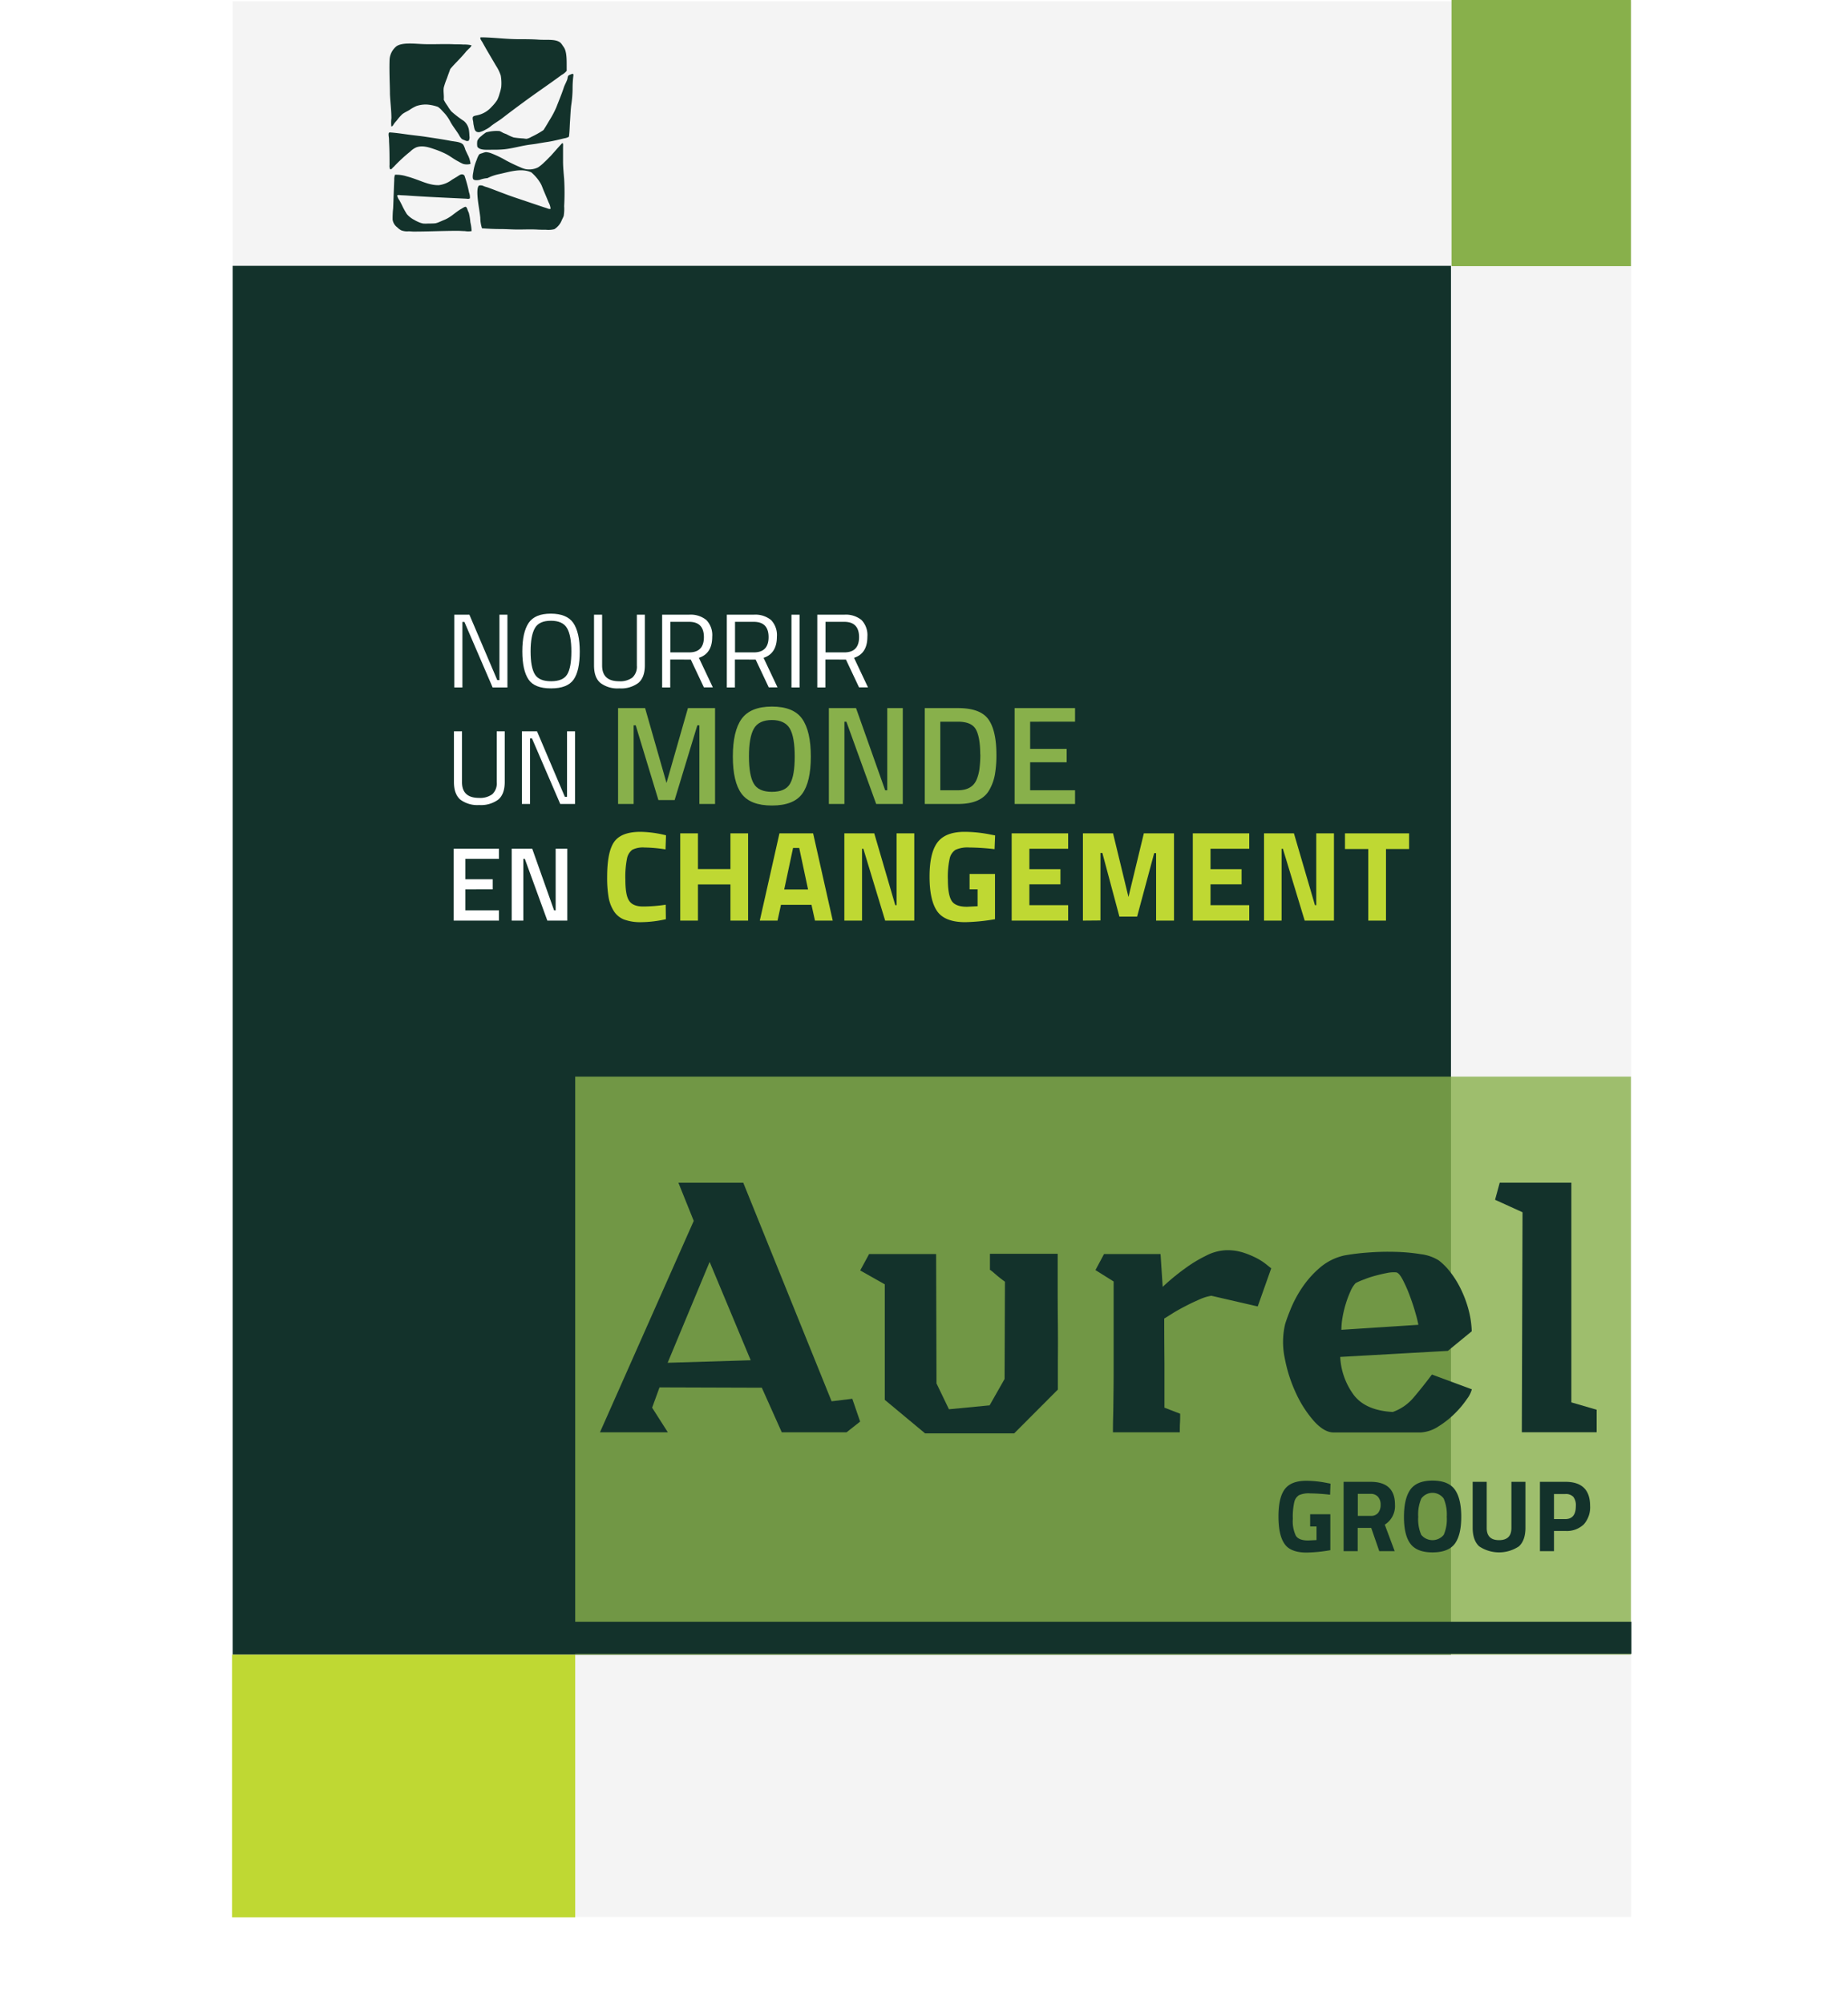 <svg xmlns="http://www.w3.org/2000/svg" xmlns:xlink="http://www.w3.org/1999/xlink" viewBox="0 0 500 542.28"><defs><style>.cls-1{mask:url(#mask);filter:url(#luminosity-noclip-3);}.cls-15,.cls-2,.cls-4,.cls-7{mix-blend-mode:multiply;}.cls-2{fill:url(#radial-gradient);}.cls-3{mask:url(#mask-2);filter:url(#luminosity-noclip-4);}.cls-4{fill:url(#linear-gradient);}.cls-5{isolation:isolate;}.cls-6{mask:url(#mask-3);}.cls-7{fill:url(#radial-gradient-2);}.cls-8{fill:#f4f4f4;}.cls-16,.cls-9{fill:#13322b;}.cls-10,.cls-11{fill:#88b04b;}.cls-10{opacity:0.8;}.cls-12{fill:#bfd833;}.cls-13{fill:#fff;}.cls-14{mask:url(#mask-4);}.cls-15{opacity:0.7;fill:url(#linear-gradient-2);}.cls-16{fill-rule:evenodd;}.cls-17{filter:url(#luminosity-noclip-2);}.cls-18{filter:url(#luminosity-noclip);}</style><filter id="luminosity-noclip" x="0" y="-8356.47" width="500" height="32766" filterUnits="userSpaceOnUse" color-interpolation-filters="sRGB"><feFlood flood-color="#fff" result="bg"/><feBlend in="SourceGraphic" in2="bg"/></filter><mask id="mask" x="0" y="-8356.47" width="500" height="32766" maskUnits="userSpaceOnUse"><g class="cls-18"/></mask><radialGradient id="radial-gradient" cx="-2409.57" cy="-57382.66" r="677.08" gradientTransform="translate(1139.9 2187.23) scale(0.37 0.03)" gradientUnits="userSpaceOnUse"><stop offset="0" stop-color="#fff"/><stop offset="1"/></radialGradient><filter id="luminosity-noclip-2" x="80.66" y="-8356.47" width="219.78" height="32766" filterUnits="userSpaceOnUse" color-interpolation-filters="sRGB"><feFlood flood-color="#fff" result="bg"/><feBlend in="SourceGraphic" in2="bg"/></filter><mask id="mask-2" x="80.66" y="-8356.47" width="219.78" height="32766" maskUnits="userSpaceOnUse"><g class="cls-17"/></mask><linearGradient id="linear-gradient" x1="80.66" y1="259.8" x2="300.44" y2="259.8" gradientTransform="matrix(1, 0, 0, 1, 0, 0)" xlink:href="#radial-gradient"/><filter id="luminosity-noclip-3" x="0" y="502.99" width="500" height="39.29" filterUnits="userSpaceOnUse" color-interpolation-filters="sRGB"><feFlood flood-color="#fff" result="bg"/><feBlend in="SourceGraphic" in2="bg"/></filter><mask id="mask-3" x="0" y="502.99" width="500" height="39.29" maskUnits="userSpaceOnUse"><g class="cls-1"><ellipse class="cls-2" cx="250" cy="522.64" rx="250" ry="19.65"/></g></mask><radialGradient id="radial-gradient-2" cx="-2409.57" cy="-57382.66" r="677.08" gradientTransform="translate(1139.9 2187.23) scale(0.37 0.03)" gradientUnits="userSpaceOnUse"><stop offset="0.64" stop-color="gray"/><stop offset="0.93" stop-color="#fff"/></radialGradient><filter id="luminosity-noclip-4" x="80.66" y="0.33" width="219.78" height="518.95" filterUnits="userSpaceOnUse" color-interpolation-filters="sRGB"><feFlood flood-color="#fff" result="bg"/><feBlend in="SourceGraphic" in2="bg"/></filter><mask id="mask-4" x="80.66" y="0.33" width="219.78" height="518.95" maskUnits="userSpaceOnUse"><g class="cls-3"><rect class="cls-4" x="80.66" y="0.33" width="219.78" height="518.95"/></g></mask><linearGradient id="linear-gradient-2" x1="80.66" y1="259.8" x2="300.44" y2="259.8" gradientUnits="userSpaceOnUse"><stop offset="0" stop-color="#d1d3d4"/><stop offset="1" stop-color="#f2f2f2"/></linearGradient></defs><g class="cls-5"><g id="Calque_2" data-name="Calque 2"><g id="Calque_1-2" data-name="Calque 1"><g class="cls-6"><ellipse class="cls-7" cx="250" cy="522.64" rx="250" ry="19.65"/></g><rect class="cls-8" x="62.95" y="0.33" width="378.38" height="518.34"/><rect class="cls-9" x="62.95" y="71.92" width="329.63" height="375.76"/><rect class="cls-10" x="155.63" y="291.29" width="285.64" height="156.39"/><rect class="cls-11" x="392.73" width="48.54" height="72.01"/><rect class="cls-12" x="62.78" y="447.68" width="92.85" height="71.08"/><path class="cls-13" d="M122.92,186V166.31H127L134.54,184h.59V166.31h2.16V186h-4l-7.64-17.73h-.54V186Z"/><path class="cls-13" d="M156.86,176.28q0,5.25-1.68,7.61t-6.09,2.36c-3,0-5-.8-6.09-2.41s-1.68-4.14-1.68-7.6.57-6,1.71-7.7,3.15-2.51,6-2.51,4.92.83,6.07,2.5S156.86,172.78,156.86,176.28Zm-13.3-.05q0,4.31,1.14,6.2t4.39,1.89c2.17,0,3.62-.62,4.37-1.85s1.13-3.29,1.13-6.19-.39-5-1.17-6.33-2.23-2-4.36-2-3.58.66-4.34,2S143.56,173.35,143.56,176.23Z"/><path class="cls-13" d="M162.91,180.06q0,4.26,4.6,4.26a5.49,5.49,0,0,0,3.59-1,4,4,0,0,0,1.21-3.25V166.31h2.16V180c0,2.2-.59,3.79-1.75,4.77a7.78,7.78,0,0,1-5.16,1.48,7.63,7.63,0,0,1-5.12-1.48q-1.73-1.47-1.72-4.77V166.31h2.19Z"/><path class="cls-13" d="M181.34,178.44V186h-2.19V166.31h7.27a6.71,6.71,0,0,1,4.7,1.45,5.87,5.87,0,0,1,1.58,4.52q0,4.54-3.61,5.7l3.78,8h-2.42l-3.55-7.53Zm5.11-1.93q4,0,4-4.13t-4-4.14h-5.08v8.27Z"/><path class="cls-13" d="M198.84,178.44V186h-2.19V166.31h7.27a6.71,6.71,0,0,1,4.7,1.45,5.87,5.87,0,0,1,1.58,4.52c0,3-1.21,4.93-3.61,5.7l3.78,8H208l-3.55-7.53Zm5.11-1.93q4,0,4-4.13t-4-4.14h-5.08v8.27Z"/><path class="cls-13" d="M214.14,186V166.31h2.19V186Z"/><path class="cls-13" d="M223.32,178.44V186h-2.19V166.31h7.27a6.71,6.71,0,0,1,4.7,1.45,5.87,5.87,0,0,1,1.58,4.52q0,4.54-3.61,5.7l3.78,8h-2.42l-3.55-7.53Zm5.11-1.93q4,0,4-4.13t-4-4.14h-5.08v8.27Z"/><path class="cls-13" d="M125,211.62c0,2.84,1.54,4.26,4.6,4.26a5.54,5.54,0,0,0,3.6-1,4,4,0,0,0,1.2-3.25V197.87h2.16v13.69c0,2.19-.58,3.79-1.74,4.77a7.86,7.86,0,0,1-5.16,1.48,7.73,7.73,0,0,1-5.13-1.48c-1.14-1-1.71-2.58-1.71-4.77V197.87H125Z"/><path class="cls-13" d="M141.21,217.52V197.87h4.09l7.53,17.72h.59V197.87h2.16v19.65h-4l-7.64-17.72h-.53v17.72Z"/><path class="cls-11" d="M167.23,217.52V191.58h7.31l5.79,20.26,5.8-20.26h7.34v25.94h-4.24V196.24h-.56l-6.14,20.22h-4.39L172,196.24h-.56v21.28Z"/><path class="cls-11" d="M217.05,214.76c-1.55,2.12-4.29,3.18-8.2,3.18s-6.65-1.07-8.22-3.2-2.35-5.48-2.35-10.05.79-8,2.37-10.19,4.31-3.33,8.2-3.33,6.62,1.1,8.18,3.31,2.35,5.61,2.35,10.21S218.6,212.64,217.05,214.76ZM203.93,212c.85,1.49,2.5,2.24,4.92,2.24s4.06-.73,4.91-2.2,1.26-3.92,1.26-7.36-.43-6-1.3-7.52-2.5-2.35-4.87-2.35-4,.78-4.89,2.35-1.32,4.06-1.32,7.48S203.07,210.54,203.93,212Z"/><path class="cls-11" d="M224.26,217.52V191.58h7.35l7.88,22.23h.57V191.58h4.2v25.94h-7.2L229,195.26h-.53v22.26Z"/><path class="cls-11" d="M259.21,217.52h-9V191.58h9q6,0,8.18,3t2.2,9.51a30.6,30.6,0,0,1-.43,5.59,13.08,13.08,0,0,1-1.54,4.14Q265.46,217.53,259.21,217.52Zm6-13.4c0-3.13-.4-5.39-1.18-6.78s-2.4-2.08-4.85-2.08h-4.77v18.55h4.77q3.75,0,5-2.76a10.92,10.92,0,0,0,.82-3A30.94,30.94,0,0,0,265.24,204.12Z"/><path class="cls-11" d="M274.52,217.52V191.58h16.35v3.68H278.72v7.35h9.88v3.63h-9.88v7.57h12.15v3.71Z"/><path class="cls-13" d="M122.75,249.08V229.63H135v2.75H125.9v5.51h7.41v2.73H125.9v5.68H135v2.78Z"/><path class="cls-13" d="M138.45,249.08V229.63H144l5.91,16.67h.43V229.63h3.15v19.45h-5.4L142,232.38h-.4v16.7Z"/><path class="cls-12" d="M180.16,248.7a31.69,31.69,0,0,1-6.63.8,12.77,12.77,0,0,1-4.72-.73,5.8,5.8,0,0,1-2.77-2.33,10.22,10.22,0,0,1-1.39-3.75,31.25,31.25,0,0,1-.38-5.41q0-6.84,1.92-9.53c1.29-1.79,3.65-2.69,7.1-2.69a30,30,0,0,1,6.91.94l-.14,3.81a40.28,40.28,0,0,0-5.71-.51,6.53,6.53,0,0,0-3.25.6,3.86,3.86,0,0,0-1.44,2.31,25,25,0,0,0-.46,5.8c0,2.73.31,4.62,1,5.67s1.91,1.58,3.82,1.58a41.46,41.46,0,0,0,6.09-.48Z"/><path class="cls-12" d="M197.63,249.08v-9.79h-8.79v9.79h-4.79V225.47h4.79v9.66h8.79v-9.66h4.78v23.61Z"/><path class="cls-12" d="M205.57,249.08l5.32-23.61H220l5.31,23.61H220.5l-.94-4.27H211.3l-.93,4.27Zm9-19.65-2.39,11.22h6.45l-2.39-11.22Z"/><path class="cls-12" d="M228.45,249.08V225.47h8.09l5.69,19.44h.35V225.47h4.79v23.61h-7.88l-5.9-19.44h-.35v19.44Z"/><path class="cls-12" d="M262.33,240.61v-4.16h6.88V248.7a53.43,53.43,0,0,1-8.06.8c-3.68,0-6.21-1-7.58-2.95s-2.07-5.09-2.07-9.38.72-7.37,2.15-9.26,3.88-2.85,7.33-2.85a36.25,36.25,0,0,1,7,.73l1.26.24-.15,3.72a63,63,0,0,0-6.82-.45,8,8,0,0,0-3.73.62,3.75,3.75,0,0,0-1.58,2.31,23,23,0,0,0-.5,5.76c0,2.72.33,4.62,1,5.71s2.05,1.63,4.16,1.63l2.88-.14v-4.58Z"/><path class="cls-12" d="M273.72,249.08V225.47H289v4.17H278.51v5.52h8.4v4.1h-8.4v5.65H289v4.17Z"/><path class="cls-12" d="M293,249.08V225.47h8.15l4.17,17.22,4.16-17.22h8.16v23.61H312.8V230.82h-.52L307.66,248h-4.79l-4.61-17.22h-.52v18.26Z"/><path class="cls-12" d="M322.73,249.08V225.47H338v4.17H327.52v5.52h8.4v4.1h-8.4v5.65H338v4.17Z"/><path class="cls-12" d="M342,249.08V225.47h8.09l5.69,19.44h.35V225.47h4.79v23.61H353l-5.9-19.44h-.35v19.44Z"/><path class="cls-12" d="M363.9,229.71v-4.24h17.35v4.24H375v19.37h-4.8V229.71Z"/><g class="cls-14"><rect class="cls-15" x="80.66" y="0.33" width="219.78" height="518.95"/></g><path class="cls-9" d="M225,379.13l5.6-.68,2.12,6.17-3.67,2.9H211.52l-5.4-12.06-27.68-.09-2,5.49,4.25,6.66H162.33l25.37-57.2L183.55,320H201.1Zm-44.36-10.42,22.47-.68L192,341.42Z"/><path class="cls-9" d="M286.17,347.88q0,5,.05,10.22t0,10v7.86L274.4,387.81H250.29l-10.9-9.07V347.49l-6.65-3.76,2.41-4.44h18.13l.1,35,3.37,7,11-1.06,4.05-7.13.1-26.33c-.2-.13-.5-.36-.92-.68s-.84-.66-1.25-1l-1.16-1a5.9,5.9,0,0,0-.73-.53v-4.34h18.33Z"/><path class="cls-9" d="M315.06,368.76q0,6.4,0,12.1l4.25,1.64c0,.84,0,1.66-.05,2.46s-.05,1.66-.05,2.56H301.12c0-1,0-2.3.05-4s.06-3.61.09-5.73.05-4.36.05-6.71V346.72l-4.92-3.09,2.32-4.34H314l.58,8.88a60,60,0,0,1,6.07-5,37,37,0,0,1,5.64-3.42,12.88,12.88,0,0,1,5.65-1.5,14.27,14.27,0,0,1,4.53.68A24.16,24.16,0,0,1,340,340.4a16.38,16.38,0,0,1,2.55,1.64c.68.55,1.14.92,1.4,1.11l-3.66,10.32-12.54-2.89a12.8,12.8,0,0,0-3.23,1c-1.26.55-2.51,1.14-3.76,1.79s-2.4,1.28-3.43,1.92L315,356.75Q315,362.35,315.06,368.76Z"/><path class="cls-9" d="M366.37,377.54q3.22,4.09,10.46,4.48a13,13,0,0,0,5.6-3.86q2.31-2.7,5-6.27l10.8,4a7.75,7.75,0,0,1-1.35,2.65,25.51,25.51,0,0,1-3.23,3.86,25.2,25.2,0,0,1-4.44,3.52,9.79,9.79,0,0,1-4.77,1.64H360.82c-1.67,0-3.42-1-5.25-3a30.71,30.71,0,0,1-4.88-7.52,39.67,39.67,0,0,1-3.08-9.55,21.21,21.21,0,0,1,.09-9.21c.33-1.1.87-2.57,1.64-4.44a32.25,32.25,0,0,1,3.09-5.64,26.79,26.79,0,0,1,4.73-5.26,15.14,15.14,0,0,1,6.65-3.28,61.69,61.69,0,0,1,6.27-.77,69.67,69.67,0,0,1,7.38-.19,49.41,49.41,0,0,1,6.94.63,11.81,11.81,0,0,1,4.87,1.68,16.7,16.7,0,0,1,3,3,25.25,25.25,0,0,1,2.89,4.58,30.63,30.63,0,0,1,2.13,5.6,25.71,25.71,0,0,1,.91,6l-6.46,5.3-29.13,1.64A18.85,18.85,0,0,0,366.37,377.54ZM383,355.35q-.63-2.27-1.55-4.72a36.64,36.64,0,0,0-1.93-4.39c-.67-1.29-1.3-2-1.88-2a8.76,8.76,0,0,0-2.46.2c-1,.19-2,.43-3.08.72s-2.08.61-3,1a16.36,16.36,0,0,0-2.32,1,7.46,7.46,0,0,0-1.35,2.12,27.59,27.59,0,0,0-1.25,3.28,29.06,29.06,0,0,0-.92,3.76,20.7,20.7,0,0,0-.33,3.47l20.83-1.35A30.37,30.37,0,0,0,383,355.35Z"/><path class="cls-9" d="M425.15,379.42l6.85,2v6.08H411.75l.19-59.51-7.43-3.38,1.26-4.63h19.38Z"/><path class="cls-9" d="M354.48,413v-3.31h5.46v9.73a41.33,41.33,0,0,1-6.39.64q-4.4,0-6-2.35c-1.1-1.56-1.64-4-1.64-7.44s.57-5.86,1.71-7.37,3.08-2.26,5.82-2.26a28.77,28.77,0,0,1,5.54.58l1,.19-.11,3a52,52,0,0,0-5.42-.36,6.36,6.36,0,0,0-3,.49,3,3,0,0,0-1.26,1.84,18.32,18.32,0,0,0-.4,4.57,9.11,9.11,0,0,0,.81,4.54c.53.86,1.63,1.3,3.31,1.3l2.29-.11V413Z"/><path class="cls-9" d="M367.34,413.39v6.29h-3.81V400.92h7.28q6.62,0,6.62,6.18a5.94,5.94,0,0,1-2.76,5.41l2.68,7.17h-4.17L371,413.39Zm5.54-4.08a3.41,3.41,0,0,0,.66-2.18,3.13,3.13,0,0,0-.7-2.15,2.54,2.54,0,0,0-2-.8h-3.47v5.95h3.52A2.42,2.42,0,0,0,372.88,409.31Z"/><path class="cls-9" d="M393.61,417.68q-1.75,2.32-6,2.33t-6-2.33q-1.76-2.34-1.75-7.3t1.75-7.38q1.76-2.42,6-2.41t6,2.41c1.16,1.61,1.75,4.07,1.75,7.38S394.77,416.12,393.61,417.68Zm-9.08-2.43a3.93,3.93,0,0,0,6.1,0,10.58,10.58,0,0,0,.81-4.85,11,11,0,0,0-.83-4.95,3.74,3.74,0,0,0-6.06,0,10.89,10.89,0,0,0-.83,4.95A10.58,10.58,0,0,0,384.53,415.25Z"/><path class="cls-9" d="M402.25,413.42c0,2.18,1.11,3.28,3.34,3.28s3.34-1.1,3.34-3.28v-12.5h3.8v12.41q0,3.45-1.78,5.06a9.68,9.68,0,0,1-10.72,0q-1.78-1.61-1.78-5.06V400.92h3.8Z"/><path class="cls-9" d="M423.54,414.21h-3.09v5.47h-3.8V400.92h6.89q6.68,0,6.68,6.51a6.93,6.93,0,0,1-1.7,5A6.61,6.61,0,0,1,423.54,414.21ZM420.45,411h3.07c1.89,0,2.84-1.17,2.84-3.53a3.68,3.68,0,0,0-.69-2.5,2.79,2.79,0,0,0-2.15-.75h-3.07Z"/><rect class="cls-9" x="143.38" y="438.78" width="298" height="8.68"/><path class="cls-16" d="M130.07,10.1c3.3,0,6.65.5,10.35.5,1.69,0,3.56,0,5.34.13,2.24.15,4.66-.25,5.91.86a4.39,4.39,0,0,1,.6.8,4.8,4.8,0,0,1,.53.83c.65,1.55.49,3.72.53,5.94,0,0,0,0,0,0a4.61,4.61,0,0,1-1.39,1.13c-3.4,2.51-6.75,4.75-10.26,7.34-1.88,1.38-3.87,2.86-5.74,4.31-.91.71-2,1.32-3,2.09a6.62,6.62,0,0,1-1.49,1,6.34,6.34,0,0,1-1.76.73c-1.34.07-1.31-.93-1.56-2-.06-.26-.07-.65-.13-1a2.71,2.71,0,0,1-.1-1c.15-.45.81-.46,1.46-.63A7.14,7.14,0,0,0,133,28.92a11.3,11.3,0,0,0,1.52-1.86,8.83,8.83,0,0,0,.63-1.69,10.78,10.78,0,0,0,.47-1.86,12.36,12.36,0,0,0-.13-3.05,10.77,10.77,0,0,0-1.3-2.69c-1.24-2.14-2.43-4.08-3.65-6.31-.17-.31-.73-1-.56-1.29A.26.26,0,0,1,130.07,10.1Z"/><path class="cls-16" d="M127.58,12.26a2,2,0,0,1-.67.86l-.76.77c-1.33,1.69-2.93,3.12-4.32,4.77-.29.83-.61,1.64-.89,2.49a19.86,19.86,0,0,0-.87,2.53c-.17,1,.1,2.1,0,3.25,0,0,0,0,0,.06a10.53,10.53,0,0,0,1,1.63,11.14,11.14,0,0,0,1.06,1.53,28.7,28.7,0,0,0,3.38,2.59,4,4,0,0,1,1.4,2.72c.06.41.08.89.1,1.36a1.83,1.83,0,0,1-.2,1.26,1.14,1.14,0,0,1-1-.1,4.93,4.93,0,0,1-.83-.36,4.25,4.25,0,0,1-.8-1.13c-.72-1.17-1.62-2.28-2.26-3.42a11.68,11.68,0,0,0-1.52-2.29c-.27-.29-.6-.65-.93-1a5.41,5.41,0,0,0-1-.87,11.19,11.19,0,0,0-3.09-.63,8.07,8.07,0,0,0-2.69.4,10.71,10.71,0,0,0-1.89,1.06c-.64.4-1.37.7-1.93,1.13a12.17,12.17,0,0,0-1.49,1.69c-.24.29-.51.56-.73.87s-.36.73-.76.79A9.64,9.64,0,0,1,105.9,32c0-2.18-.31-4.37-.4-6.64,0-1.53-.07-3-.1-4.51s-.05-3.06,0-4.52a5,5,0,0,1,1.92-3.85c1.53-1,4.51-.67,6.87-.56,2.9.14,5.93-.09,8.93.07.76,0,1.51,0,2.26.06A8.23,8.23,0,0,1,127.58,12.26Z"/><path class="cls-16" d="M153.93,37a3.58,3.58,0,0,1-1.29.43c-1.35.33-2.79.69-4.25.93-1,.15-2,.31-3,.49s-2,.26-3,.44c-1.91.33-3.79.85-5.8,1.09a29.15,29.15,0,0,1-3.32.13c-1.59,0-3.51.2-4.12-.83a4.85,4.85,0,0,1,0-1.59,3.28,3.28,0,0,1,1.06-1.26,11,11,0,0,1,1.29-1,10.47,10.47,0,0,1,3.65-.37,5.08,5.08,0,0,1,.93.47c.32.15.66.26,1,.4a12,12,0,0,0,1.9.86,25.48,25.48,0,0,0,2.65.27,6.67,6.67,0,0,0,.83.1,3.9,3.9,0,0,0,1.26-.5,25.22,25.22,0,0,0,3.32-1.86c.63-.95,1.22-2,1.83-3a24.62,24.62,0,0,0,1.66-3.19c.67-1.74,1.4-3.45,2-5.28.27-.84.71-1.48,1-2.39a3.05,3.05,0,0,1,.17-.76c.18-.29.77-.44,1.06-.57.55-.24.35.66.33.8a29.66,29.66,0,0,0-.17,3.32,32,32,0,0,1-.36,4.28c-.19,1.44-.23,2.92-.33,4.32S154.13,35.63,153.93,37Z"/><path class="cls-16" d="M127.31,44.35a3.73,3.73,0,0,1-2,0,12.08,12.08,0,0,1-1.29-.66c-1.27-.64-2.3-1.53-3.62-2.16a24.06,24.06,0,0,0-2.76-1.13c-1.42-.48-3.19-1.14-4.94-.56A5.39,5.39,0,0,0,111,41a42.68,42.68,0,0,0-4.51,4.18c-.32.18-.48.7-.93.63a2.13,2.13,0,0,1-.17-1.16c0-2.16,0-4.16-.13-6.37,0-.35,0-.76-.07-1.23s-.11-1.09.1-1.16l.1-.07c1.71.11,3.42.37,5.11.6,1.54.21,3.12.36,4.65.59,2.27.35,4.51.67,6.77,1.1,1.29.24,2.79.25,3.45,1.09a5.89,5.89,0,0,1,.53,1.3c.18.42.41.85.57,1.23A7.07,7.07,0,0,1,127.31,44.35Z"/><path class="cls-16" d="M152.1,38.74c.35-.11.24.76.24,1.1,0,1.22,0,2.45,0,3.82,0,1.62.18,3.27.3,4.81a65.81,65.81,0,0,1,0,7.3,11.82,11.82,0,0,1-.13,2.69,10.9,10.9,0,0,1-.47,1A5,5,0,0,1,150,62a6.57,6.57,0,0,1-2.33.16c-.9,0-1.7,0-2.49-.06-1.72-.08-3.56,0-4.94,0-1.65,0-3.28-.13-4.91-.13s-3.33-.09-4.92-.2a9.51,9.51,0,0,1-.46-2.89c-.22-2.07-.61-3.74-.76-5.9-.06-.85-.09-2.53.46-2.79a1.92,1.92,0,0,1,1.3.2c.43.17.87.26,1.22.4,2.31.85,4.76,1.84,7.07,2.62l7.27,2.45c.41.14.82.28,1.23.4s.8.38,1.23.23a4.42,4.42,0,0,0-.53-1.72c-.45-1.09-.9-2.17-1.36-3.25-.23-.55-.42-1.12-.67-1.63a10.66,10.66,0,0,0-1.19-1.76,12.12,12.12,0,0,0-1.46-1.49c-2.65-1.23-5.9-.15-8.53.43a13,13,0,0,0-3.36,1.13,7.26,7.26,0,0,0-2.09.46c-.55.11-1.43.18-1.72-.16s-.11-1.43,0-1.93a12.47,12.47,0,0,1,.93-3.35,5.72,5.72,0,0,1,.67-1.46,3.35,3.35,0,0,1,.86-.33,4.08,4.08,0,0,1,.93-.27,5,5,0,0,1,1.59.37,28.07,28.07,0,0,1,3.89,1.89c1.27.67,2.51,1.28,3.91,1.86a6.74,6.74,0,0,0,1.43.49,5.4,5.4,0,0,0,3.32-.49,11.07,11.07,0,0,0,1.76-1.46c.57-.51,1.11-1.11,1.62-1.6C150,41.09,151,39.9,152.1,38.74Z"/><path class="cls-16" d="M125.65,47.47a34.88,34.88,0,0,1,1.26,4.62,3.77,3.77,0,0,1,.23,1.56c-.32.26-.79.11-1.16.1-5.38-.26-10.88-.49-16.16-.87l-1.26-.06c-.36,0-.77-.16-1.1.06a3.15,3.15,0,0,0,.6,1.3c.22.41.45.84.66,1.26a20.89,20.89,0,0,0,1.36,2.49,6.56,6.56,0,0,0,2,1.56,8.53,8.53,0,0,0,1.09.56,5.59,5.59,0,0,0,1.33.43,9.45,9.45,0,0,0,1.33,0c.63,0,1.39,0,2-.07A5.56,5.56,0,0,0,119,60c.38-.15.75-.33,1.09-.46,2-.79,3-2.07,4.82-3.09.29-.17.83-.53,1.06-.5s.42.44.53.8.29.66.37.93a16.1,16.1,0,0,1,.39,2.42,12.83,12.83,0,0,1,.34,2.42,5.11,5.11,0,0,1-1.83,0c-.65,0-1.31-.07-2-.07-3.91,0-8.19.21-11.88.2-.43,0-.88-.07-1.33-.07a4.44,4.44,0,0,1-2-.26,4.22,4.22,0,0,1-1.06-.8,3.14,3.14,0,0,1-1.27-2.09,25.54,25.54,0,0,1,.14-3.09c.11-2.43.18-5.14.3-7.67a3.55,3.55,0,0,1,.2-1.39,9.17,9.17,0,0,1,3.15.43c1,.26,1.88.57,2.79.9,1.84.67,3.78,1.54,5.91,1.49a7.3,7.3,0,0,0,3.55-1.46l1.26-.76C124.16,47.54,124.88,46.74,125.65,47.47Z"/></g></g></g></svg>